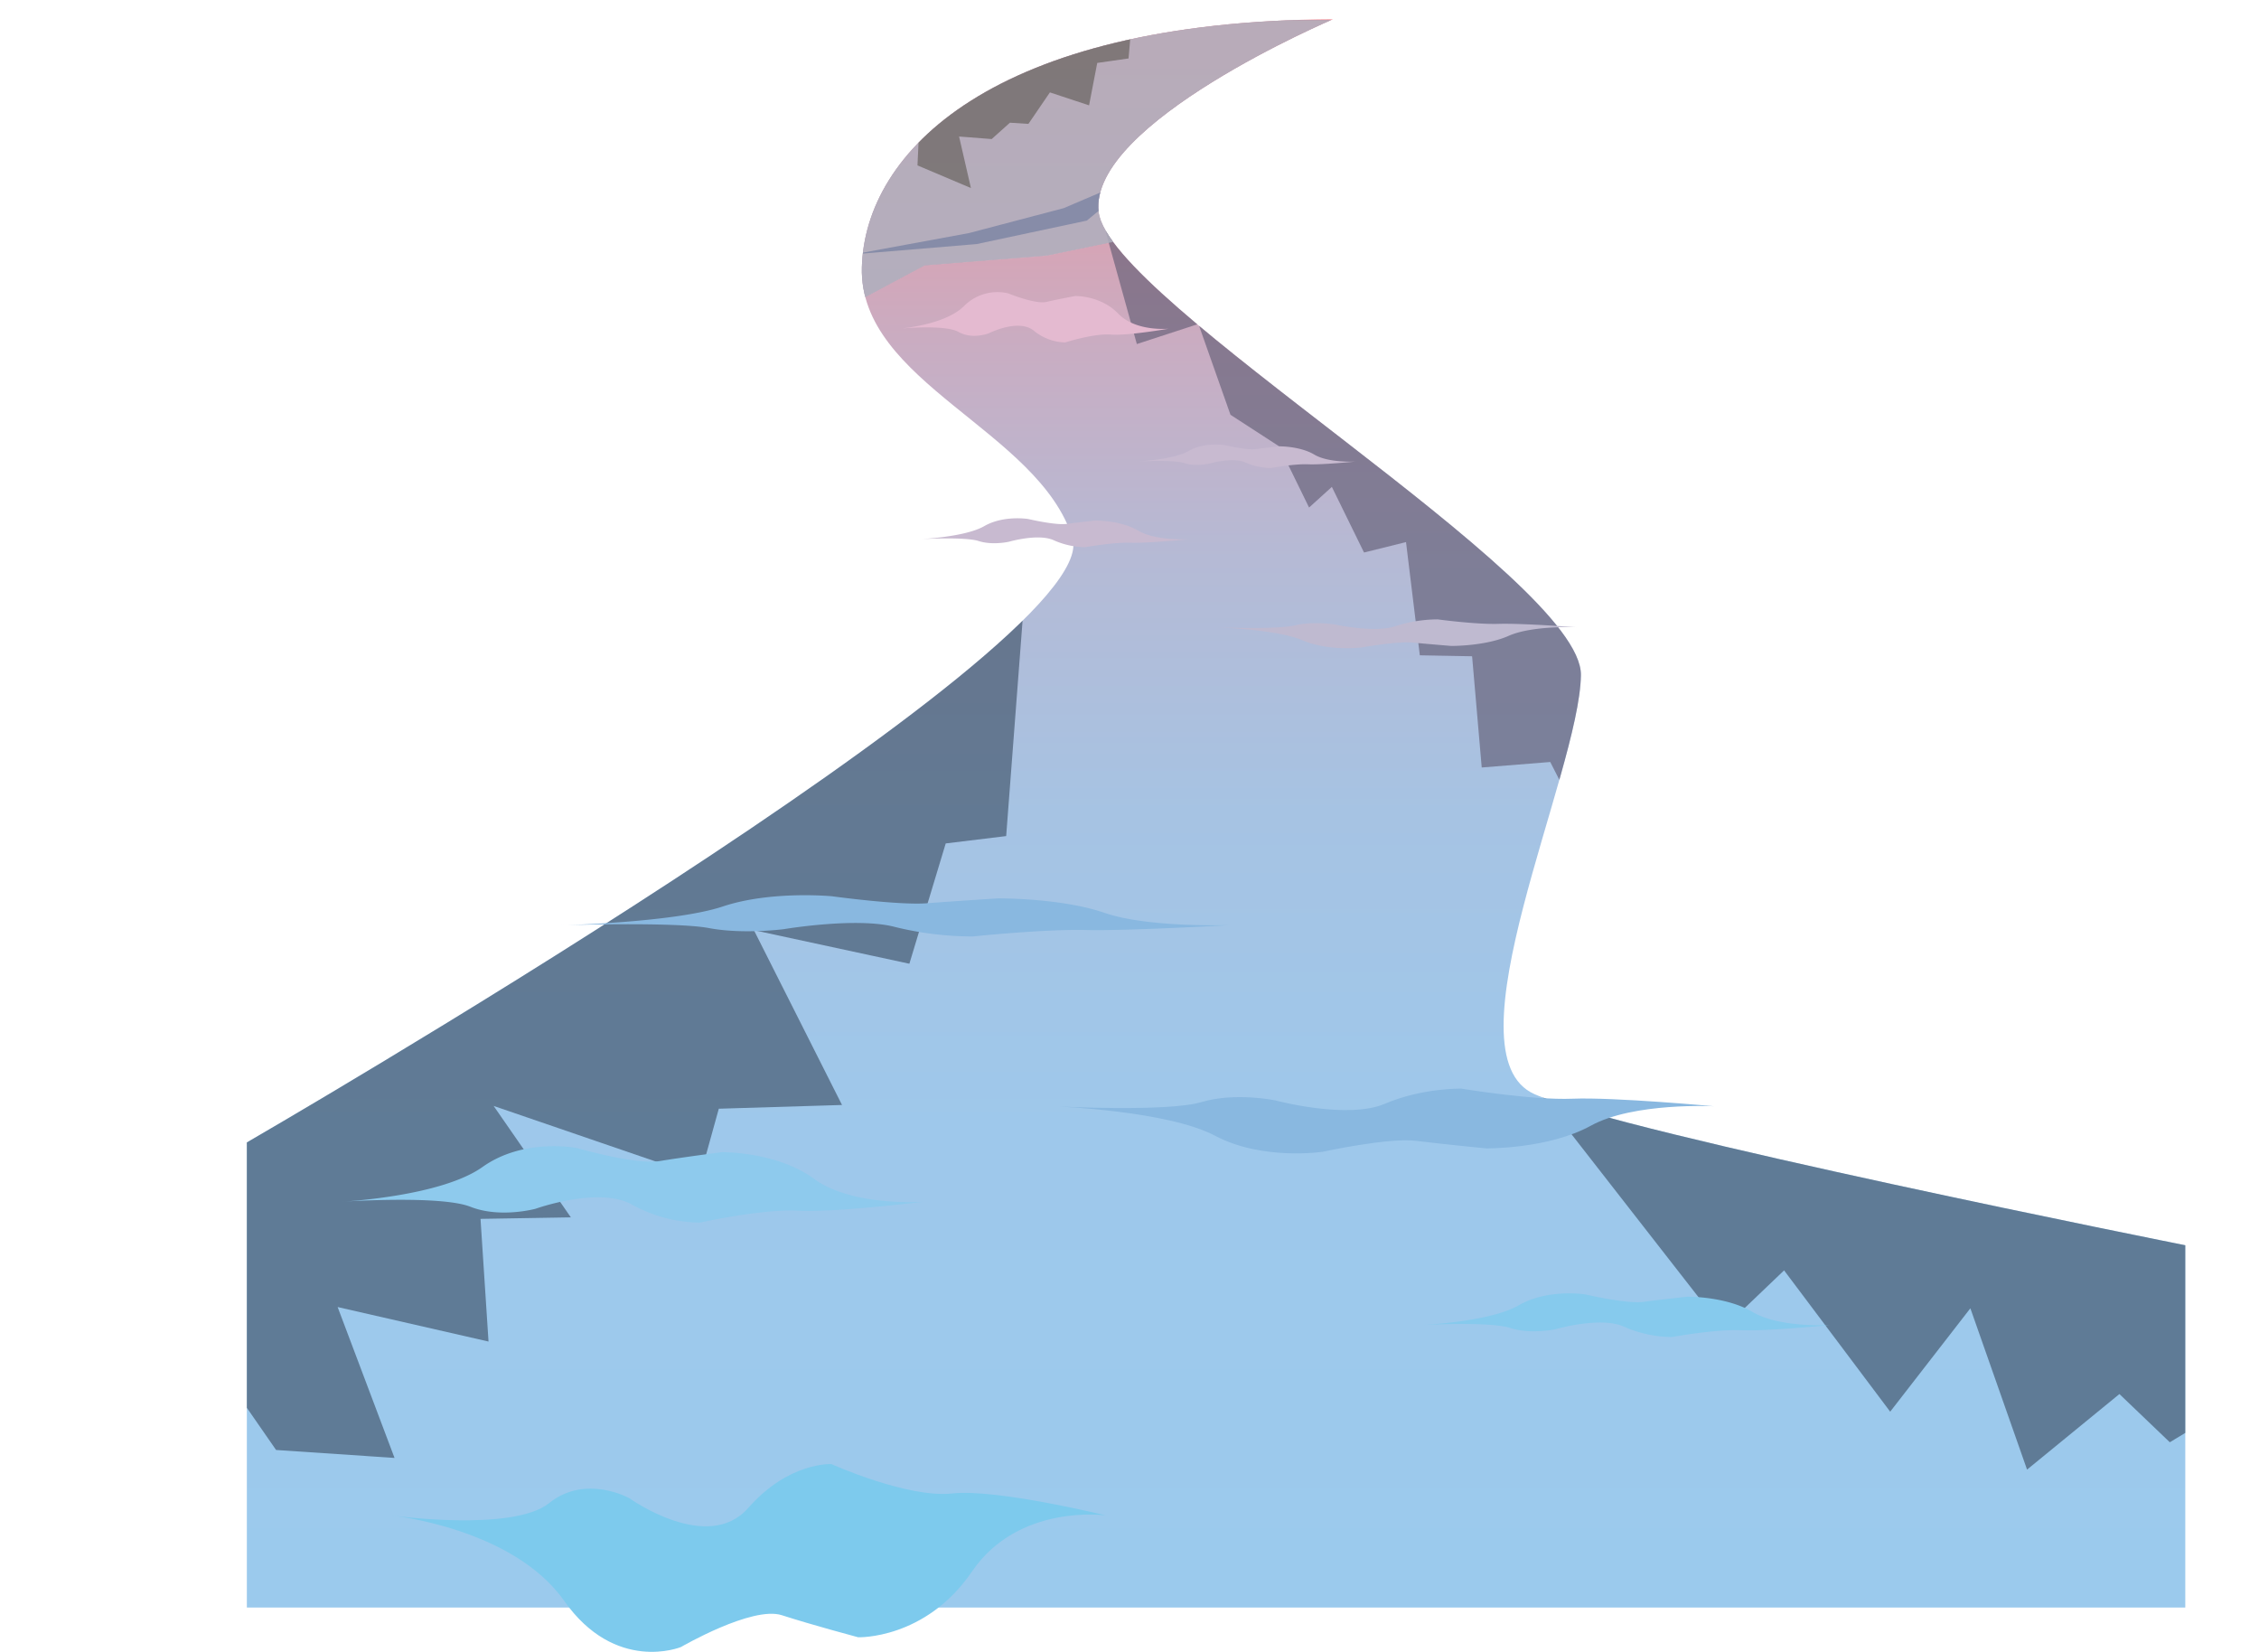 <svg id="Water" xmlns="http://www.w3.org/2000/svg" xmlns:xlink="http://www.w3.org/1999/xlink" viewBox="0 0 922.98 674.82"><defs><style>.cls-1{fill:url(#linear-gradient);}.cls-2{clip-path:url(#clip-path);}.cls-3{fill:#3c4e65;}.cls-3,.cls-4,.cls-5,.cls-6,.cls-7{opacity:0.63;}.cls-4{fill:#5f5b73;}.cls-5{fill:#6c799d;}.cls-6{fill:#c8c4c9;}.cls-7{fill:#5f5b55;}.cls-8{fill:#8ecaed;}.cls-9{fill:#86caed;}.cls-10{fill:#89b8e0;}.cls-11{fill:#c8bad0;}.cls-12{fill:#bfbad0;}.cls-13{fill:#e4bad0;}.cls-14{fill:#7dcaed;}</style><linearGradient id="linear-gradient" x1="396" y1="575.15" x2="396" y2="1224" gradientUnits="userSpaceOnUse"><stop offset="0" stop-color="#f59199"/><stop offset="0.07" stop-color="#e49ca9"/><stop offset="0.2" stop-color="#caacc1"/><stop offset="0.34" stop-color="#b5bad5"/><stop offset="0.5" stop-color="#a6c3e3"/><stop offset="0.7" stop-color="#9ec8eb"/><stop offset="1" stop-color="#9bcaed"/></linearGradient><clipPath id="clip-path" transform="translate(100.86 -567.29)"><path class="cls-1" d="M0,1034S351.07,831.15,337.34,787.11s-87.25-63.49-86.06-110.56,53.37-100.67,192.49-101.4c0,0-100,42.45-95.75,78.79S545.59,803.39,545.07,843.09s-55.84,155.15-18.86,171.24S792,1076,792,1076v148H0Z"/></clipPath></defs><path class="cls-1" d="M0,1034S351.07,831.15,337.34,787.11s-87.25-63.49-86.06-110.56,53.37-100.67,192.49-101.4c0,0-100,42.45-95.75,78.79S545.59,803.39,545.07,843.09s-55.84,155.15-18.86,171.24S792,1076,792,1076v148H0Z" transform="translate(100.86 -567.29)"/><g class="cls-2"><path class="cls-3" d="M318.09,805.8l-7.85,103.05-24.7,3L270.69,961,207.17,947.3l36,71.4-50.34,1.53L185.13,1048l-84.3-28.91,31.55,45.52-36.91.62,3.27,50.11-61.65-14.09,23.25,61.64-48.4-3.25-112.8-162.76S277.86,805,318.09,805.8Z" transform="translate(100.86 -567.29)"/><path class="cls-3" d="M522,1006l81.15,104.09,24.93-23.82L671.43,1144l32.76-42.24,23.16,65.9,37.74-30.87,20.59,19.7,36.44-22.08V988.61S505,996.6,522,1006Z" transform="translate(100.86 -567.29)"/><path class="cls-4" d="M590.26,859.12l-37.94,58.24-19.78-38.78-28,2.25-3.93-45.44L479.25,835l-5.64-46.25L456.45,793,443.31,766.2,434,774.63l-12.23-25-19.88-12.89-13.1-37.11-25.16,8.21-12.77-46S402.07,689.07,590.26,859.12Z" transform="translate(100.86 -567.29)"/><path class="cls-5" d="M-1.26,636.5l42.89,14S72,663.49,72,671.65l53.09,17.24L161,691.62,190.55,707l13.14-4.23,17.5-20,19,12.52,36.73-19.62,49.88-4L387,659.25,428.21,632l57-6.95,75-16.49,38.58-24.65,73.24-8.42H-1.26Z" transform="translate(100.86 -567.29)"/><polygon class="cls-6" points="291.41 139.75 291.41 122.57 278.48 111.12 304.93 90.36 339.21 80.55 339.21 72.13 324.52 55.02 367.62 38.19 389.17 17.99 453.82 8.23 772.91 8.23 699.67 16.66 661.09 41.31 586.1 57.79 529.06 64.75 487.87 91.97 427.67 104.48 377.79 108.45 341.05 128.07 322.04 115.56 304.55 135.52 291.41 139.75"/><path class="cls-6" d="M90.34,651.27c15.15.63,12.07,20.66,12.07,20.66L137,683.32l39.78,2.09-31.4-4.82-27.22-9.86Z" transform="translate(100.86 -567.29)"/><polygon class="cls-6" points="305.61 83.47 317.8 78.66 320.97 64.51 307.2 68.3 313.29 75.35 305.61 83.47"/><polygon class="cls-5" points="348.74 103.91 399.03 99.71 444.04 90.12 467.07 71.18 434.62 85.03 395.89 95.22 348.74 103.91"/><polygon class="cls-5" points="515.53 56.8 566.83 50.8 626.49 35.22 641.15 27.72 599.28 31.62 571.01 45.71 515.53 56.8"/><polygon class="cls-5" points="298.33 118.13 310.77 112.9 310.77 106.31 298.33 118.13"/><path class="cls-7" d="M361.35,578.5l-1.11,12.67L347.45,593l-3.34,17.33-16-5.29-8.78,12.86-7.56-.48-7.45,6.68L291,623.06l4.84,21.05L274,634.86l1.22-26.11s39.36-8.11,97.2-41.46" transform="translate(100.86 -567.29)"/></g><path class="cls-8" d="M38.69,1058.22s40.46-2,57.58-14.18,38.83-7.7,38.83-7.7,23.69,6.89,33.56,5.27S194,1038,194,1038s22.38-.4,37.85,10.94,44.43,9.32,44.43,9.32-36.2,4.45-51,3.64-40.15,4.86-40.15,4.86a58.65,58.65,0,0,1-27.64-7.29c-13.5-7.7-39.49,1.62-39.49,1.62s-14.48,4-26.66-.81S38.69,1058.22,38.69,1058.22Z" transform="translate(100.86 -567.29)"/><path class="cls-9" d="M479.09,1108.65s28.53-1.16,40.59-8.12,27.37-4.41,27.37-4.41,16.71,3.94,23.67,3,17.86-2.09,17.86-2.09,15.77-.23,26.68,6.26,31.32,5.34,31.32,5.34-25.52,2.55-36,2.08-28.3,2.79-28.3,2.79a49.3,49.3,0,0,1-19.49-4.18c-9.51-4.4-27.84.93-27.84.93s-10.21,2.32-18.79-.46S479.09,1108.65,479.09,1108.65Z" transform="translate(100.86 -567.29)"/><path class="cls-10" d="M128.2,945.29s46.56-1.1,66.25-7.68,44.68-4.17,44.68-4.17,27.26,3.73,38.62,2.86,29.16-2,29.16-2,25.74-.22,43.54,5.92,51.12,5,51.12,5-41.65,2.41-58.69,2-46.2,2.63-46.2,2.63A133.31,133.31,0,0,1,264.89,946c-15.54-4.17-45.45.87-45.45.87s-16.66,2.2-30.67-.44S128.2,945.29,128.2,945.29Z" transform="translate(100.86 -567.29)"/><path class="cls-10" d="M330.43,1019.28s45.81,1.73,65.19,12,44,6.53,44,6.53,26.83-5.85,38-4.47,28.69,3.09,28.69,3.09,25.34.35,42.85-9.28,50.31-7.92,50.31-7.92-41-3.77-57.76-3.09-45.46-4.12-45.46-4.12-16-.35-31.29,6.19-44.73-1.38-44.73-1.38-16.39-3.44-30.18.69S330.43,1019.28,330.43,1019.28Z" transform="translate(100.86 -567.29)"/><path class="cls-11" d="M274.54,787.57s18.78-.76,26.73-5.34,18-2.91,18-2.91,11,2.6,15.59,2,11.76-1.38,11.76-1.38,10.39-.15,17.57,4.13,20.62,3.51,20.62,3.51S368,789.25,361.15,789s-18.64,1.83-18.64,1.83A32.45,32.45,0,0,1,329.69,788c-6.27-2.9-18.34.61-18.34.61s-6.72,1.53-12.37-.3S274.54,787.57,274.54,787.57Z" transform="translate(100.86 -567.29)"/><path class="cls-12" d="M395.57,823.54s25.14.76,35.77,5.34,24.13,2.91,24.13,2.91,14.72-2.6,20.85-2,15.74,1.38,15.74,1.38,13.9.15,23.51-4.13,27.6-3.51,27.6-3.51-22.49-1.68-31.69-1.38-24.94-1.83-24.94-1.83a56.65,56.65,0,0,0-17.17,2.75c-8.38,2.9-24.54-.61-24.54-.61s-9-1.53-16.56.3S395.57,823.54,395.57,823.54Z" transform="translate(100.86 -567.29)"/><path class="cls-13" d="M266.41,701.57s18.78-1.34,26.72-9.35a19.18,19.18,0,0,1,18-5.07s11,4.54,15.58,3.47,11.76-2.4,11.76-2.4,10.39-.27,17.57,7.21,20.62,6.14,20.62,6.14-16.8,2.94-23.68,2.4-18.63,3.21-18.63,3.21a20.87,20.87,0,0,1-12.83-4.81c-6.27-5.07-18.34,1.07-18.34,1.07s-6.72,2.67-12.37-.53S266.41,701.57,266.41,701.57Z" transform="translate(100.86 -567.29)"/><path class="cls-11" d="M363.06,755.85s15.3-.62,21.78-4.35,14.69-2.37,14.69-2.37,9,2.12,12.69,1.62,9.59-1.12,9.59-1.12,8.46-.13,14.31,3.36,16.81,2.86,16.81,2.86-13.7,1.37-19.3,1.12-15.18,1.5-15.18,1.5A26.56,26.56,0,0,1,408,756.23c-5.1-2.37-14.94.49-14.94.49s-5.47,1.25-10.08-.25S363.06,755.85,363.06,755.85Z" transform="translate(100.86 -567.29)"/><path class="cls-14" d="M58.83,1186.37s49.74,5,70.78,34.86,47.74,18.92,47.74,18.92,29.12-16.93,41.26-13,31.15,9,31.15,9,27.51,1,46.53-26.88,54.61-22.91,54.61-22.91-44.5-10.94-62.71-8.95-49.35-12-49.35-12-17.38-1-34,17.93-48.56-4-48.56-4-17.8-10-32.77,2S58.83,1186.37,58.83,1186.37Z" transform="translate(100.86 -567.29)"/></svg>